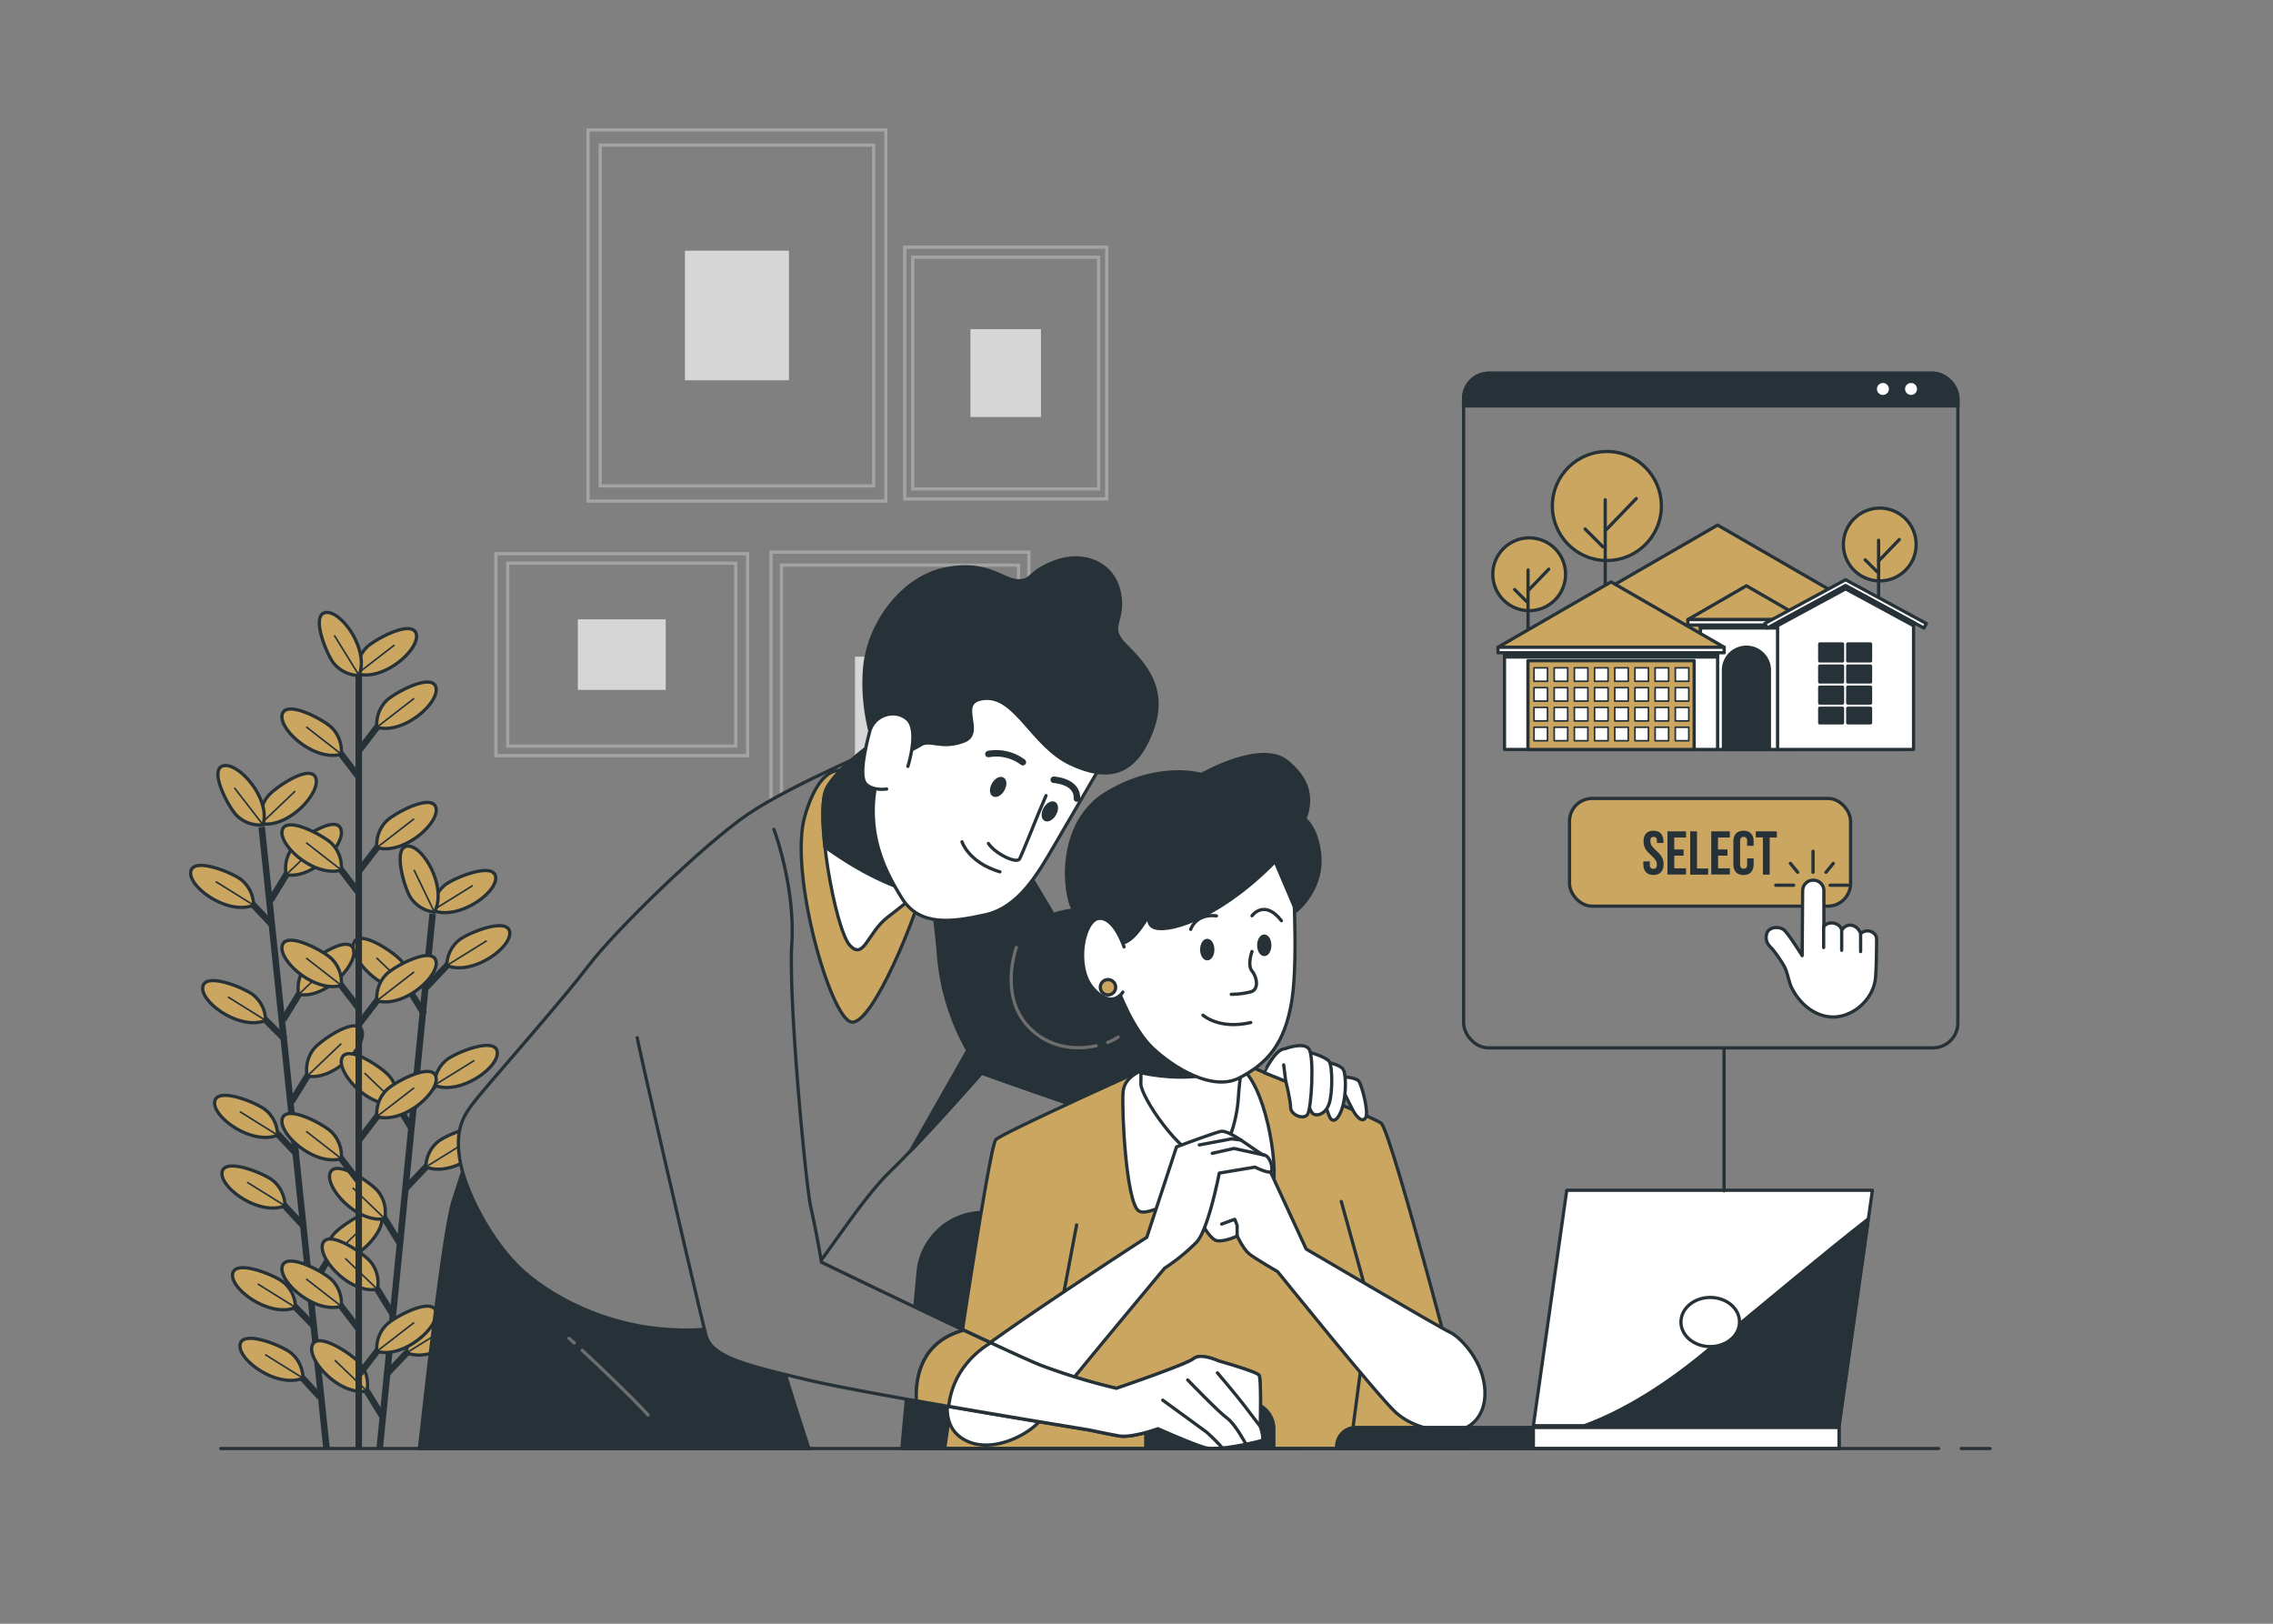 <svg xmlns="http://www.w3.org/2000/svg" viewBox="0 0 700 500"><rect x="0" y="0" width="700" height="500" fill="#808080" stroke="none"/><g id="freepik--Pictures--inject-24"><rect x="181.09" y="40" width="91.72" height="114.29" style="fill:none;stroke:#a3a3a3;stroke-miterlimit:10"></rect><rect x="184.84" y="44.68" width="84.22" height="104.94" style="fill:none;stroke:#a3a3a3;stroke-miterlimit:10"></rect><rect x="210.94" y="77.19" width="32.03" height="39.91" style="fill:#d6d6d6"></rect><rect x="278.62" y="76.13" width="62.2" height="77.51" style="fill:none;stroke:#a3a3a3;stroke-miterlimit:10"></rect><rect x="281.08" y="79.2" width="57.27" height="71.36" style="fill:none;stroke:#a3a3a3;stroke-miterlimit:10"></rect><rect x="298.86" y="101.35" width="21.72" height="27.07" style="fill:#d6d6d6"></rect><rect x="160.38" y="162.83" width="62.2" height="77.51" transform="translate(393.07 10.1) rotate(90)" style="fill:none;stroke:#a3a3a3;stroke-miterlimit:10"></rect><rect x="163.31" y="166.48" width="56.35" height="70.22" transform="translate(393.07 10.1) rotate(90)" style="fill:none;stroke:#a3a3a3;stroke-miterlimit:10"></rect><rect x="180.62" y="188.05" width="21.72" height="27.07" transform="translate(393.07 10.1) rotate(90)" style="fill:#d6d6d6"></rect><rect x="237.46" y="170.02" width="79.4" height="98.93" style="fill:none;stroke:#a3a3a3;stroke-miterlimit:10"></rect><rect x="240.66" y="174.01" width="73" height="90.96" style="fill:none;stroke:#a3a3a3;stroke-miterlimit:10"></rect><rect x="263.3" y="202.21" width="27.73" height="34.55" style="fill:#d6d6d6"></rect></g><g id="freepik--Plants--inject-24"><line x1="80.59" y1="254.67" x2="100.54" y2="445.91" style="fill:none;stroke:#263238;stroke-miterlimit:10;stroke-width:2px"></line><line x1="96.87" y1="408.55" x2="88.28" y2="399.76" style="fill:none;stroke:#263238;stroke-miterlimit:10;stroke-width:2px"></line><path d="M91,402.62a10.25,10.25,0,0,0-3.6-7.68c-2.32-2.07-14.55-7.21-15.71-2.91C70.46,396.71,83,405.91,91,402.62Z" style="fill:#caa661;stroke:#263238;stroke-miterlimit:10"></path><line x1="91.03" y1="402.62" x2="79.39" y2="395.37" style="fill:none;stroke:#263238;stroke-miterlimit:10;stroke-width:0.5px"></line><line x1="98.52" y1="430.2" x2="90.55" y2="421.5" style="fill:none;stroke:#263238;stroke-miterlimit:10;stroke-width:2px"></line><path d="M93.3,424.37a10.25,10.25,0,0,0-3.6-7.68c-2.32-2.07-14.55-7.21-15.71-2.91C72.73,418.46,85.24,427.66,93.3,424.37Z" style="fill:#caa661;stroke:#263238;stroke-miterlimit:10"></path><line x1="93.3" y1="424.37" x2="81.66" y2="417.12" style="fill:none;stroke:#263238;stroke-miterlimit:10;stroke-width:0.5px"></line><line x1="91.38" y1="355.42" x2="82.33" y2="345.86" style="fill:none;stroke:#263238;stroke-miterlimit:10;stroke-width:2px"></line><path d="M85.49,349.55a10.25,10.25,0,0,0-3.6-7.68c-2.32-2.07-14.55-7.21-15.71-2.91C64.92,343.64,77.43,352.84,85.49,349.55Z" style="fill:#caa661;stroke:#263238;stroke-miterlimit:10"></path><line x1="85.49" y1="349.55" x2="73.85" y2="342.3" style="fill:none;stroke:#263238;stroke-miterlimit:10;stroke-width:0.5px"></line><line x1="93.16" y1="377.22" x2="85.01" y2="368.43" style="fill:none;stroke:#263238;stroke-miterlimit:10;stroke-width:2px"></line><path d="M87.76,371.3a10.25,10.25,0,0,0-3.6-7.68c-2.32-2.07-14.55-7.21-15.71-2.91C67.19,365.39,79.7,374.59,87.76,371.3Z" style="fill:#caa661;stroke:#263238;stroke-miterlimit:10"></path><line x1="87.76" y1="371.3" x2="76.12" y2="364.05" style="fill:none;stroke:#263238;stroke-miterlimit:10;stroke-width:0.5px"></line><line x1="87.8" y1="320.11" x2="79.05" y2="311.35" style="fill:none;stroke:#263238;stroke-miterlimit:10;stroke-width:2px"></line><path d="M81.8,314.22a10.25,10.25,0,0,0-3.6-7.68c-2.32-2.07-14.54-7.21-15.7-2.91C61.24,308.31,73.75,317.51,81.8,314.22Z" style="fill:#caa661;stroke:#263238;stroke-miterlimit:10"></path><line x1="81.8" y1="314.22" x2="70.17" y2="306.97" style="fill:none;stroke:#263238;stroke-miterlimit:10;stroke-width:0.5px"></line><line x1="83.67" y1="284.65" x2="75.35" y2="275.87" style="fill:none;stroke:#263238;stroke-miterlimit:10;stroke-width:2px"></line><path d="M78.1,278.73a10.24,10.24,0,0,0-3.6-7.67C72.18,269,60,263.84,58.79,268.15,57.53,272.83,70,282,78.1,278.73Z" style="fill:#caa661;stroke:#263238;stroke-miterlimit:10"></path><line x1="78.1" y1="278.73" x2="66.46" y2="271.48" style="fill:none;stroke:#263238;stroke-miterlimit:10;stroke-width:0.5px"></line><line x1="95.81" y1="396.44" x2="102.69" y2="385.23" style="fill:none;stroke:#263238;stroke-miterlimit:10;stroke-width:2px"></line><path d="M100.59,388.59a10.22,10.22,0,0,1,1.94-8.25c1.84-2.51,12.74-10.06,14.76-6.09C119.49,378.57,109.15,390.15,100.59,388.59Z" style="fill:#caa661;stroke:#263238;stroke-miterlimit:10"></path><line x1="100.59" y1="388.59" x2="111.06" y2="378.58" style="fill:none;stroke:#263238;stroke-miterlimit:10;stroke-width:0.5px"></line><line x1="89.83" y1="339.21" x2="96.71" y2="327.99" style="fill:none;stroke:#263238;stroke-miterlimit:10;stroke-width:2px"></line><path d="M94.61,331.36a10.27,10.27,0,0,1,1.94-8.25c1.85-2.51,12.74-10.06,14.77-6.09C113.52,321.34,103.18,332.92,94.61,331.36Z" style="fill:#caa661;stroke:#263238;stroke-miterlimit:10"></path><line x1="94.61" y1="331.36" x2="105.09" y2="321.35" style="fill:none;stroke:#263238;stroke-miterlimit:10;stroke-width:0.5px"></line><line x1="87.21" y1="314.06" x2="94.09" y2="302.84" style="fill:none;stroke:#263238;stroke-miterlimit:10;stroke-width:2px"></line><path d="M92,306.21A10.22,10.22,0,0,1,93.93,298c1.84-2.51,12.74-10.07,14.76-6.09C110.89,296.19,100.55,307.77,92,306.21Z" style="fill:#caa661;stroke:#263238;stroke-miterlimit:10"></path><line x1="91.99" y1="306.21" x2="102.47" y2="296.2" style="fill:none;stroke:#263238;stroke-miterlimit:10;stroke-width:0.5px"></line><line x1="83.36" y1="277.19" x2="90.24" y2="265.97" style="fill:none;stroke:#263238;stroke-miterlimit:10;stroke-width:2px"></line><path d="M88.14,269.34a10.27,10.27,0,0,1,1.94-8.25c1.84-2.51,12.74-10.07,14.77-6.1C107.05,259.32,96.7,270.89,88.14,269.34Z" style="fill:#caa661;stroke:#263238;stroke-miterlimit:10"></path><line x1="88.14" y1="269.34" x2="98.62" y2="259.32" style="fill:none;stroke:#263238;stroke-miterlimit:10;stroke-width:0.5px"></line><path d="M80.42,253.61a10.22,10.22,0,0,1,1.94-8.25c1.84-2.51,12.74-10.06,14.76-6.09C99.32,243.59,89,255.17,80.42,253.61Z" style="fill:#caa661;stroke:#263238;stroke-miterlimit:10"></path><line x1="80.42" y1="253.61" x2="90.9" y2="243.6" style="fill:none;stroke:#263238;stroke-miterlimit:10;stroke-width:0.5px"></line><path d="M81,254a10.23,10.23,0,0,1-8-2.79c-2.3-2.1-8.67-13.73-4.51-15.32C73,234.19,83.47,245.69,81,254Z" style="fill:#caa661;stroke:#263238;stroke-miterlimit:10"></path><line x1="81.03" y1="254.04" x2="72.17" y2="242.58" style="fill:none;stroke:#263238;stroke-miterlimit:10;stroke-width:0.5px"></line><line x1="133.23" y1="281.41" x2="116.95" y2="445.91" style="fill:none;stroke:#263238;stroke-miterlimit:10;stroke-width:2px"></line><line x1="117.77" y1="436.18" x2="110.88" y2="424.96" style="fill:none;stroke:#263238;stroke-miterlimit:10;stroke-width:2px"></line><path d="M113,428.33a10.22,10.22,0,0,0-1.94-8.25C109.19,417.57,98.29,410,96.27,414,94.07,418.32,104.42,429.89,113,428.33Z" style="fill:#caa661;stroke:#263238;stroke-miterlimit:10"></path><line x1="112.98" y1="428.33" x2="103.09" y2="418.84" style="fill:none;stroke:#263238;stroke-miterlimit:10;stroke-width:0.5px"></line><line x1="123.28" y1="383.1" x2="116.39" y2="371.89" style="fill:none;stroke:#263238;stroke-miterlimit:10;stroke-width:2px"></line><path d="M118.49,375.26a10.29,10.29,0,0,0-1.94-8.26c-1.85-2.5-12.75-10.05-14.77-6.08C99.58,365.24,109.93,376.82,118.49,375.26Z" style="fill:#caa661;stroke:#263238;stroke-miterlimit:10"></path><line x1="118.49" y1="375.26" x2="108.6" y2="365.76" style="fill:none;stroke:#263238;stroke-miterlimit:10;stroke-width:0.5px"></line><line x1="121.02" y1="404.85" x2="114.13" y2="393.64" style="fill:none;stroke:#263238;stroke-miterlimit:10;stroke-width:2px"></line><path d="M116.23,397a10.24,10.24,0,0,0-1.94-8.26c-1.85-2.5-12.75-10.05-14.77-6.08C97.32,387,107.67,398.57,116.23,397Z" style="fill:#caa661;stroke:#263238;stroke-miterlimit:10"></path><line x1="116.23" y1="397.01" x2="106.34" y2="387.51" style="fill:none;stroke:#263238;stroke-miterlimit:10;stroke-width:0.5px"></line><line x1="126.94" y1="347.77" x2="120.06" y2="336.56" style="fill:none;stroke:#263238;stroke-miterlimit:10;stroke-width:2px"></line><path d="M122.16,339.92a10.25,10.25,0,0,0-2-8.25c-1.84-2.51-12.75-10.05-14.77-6.08C103.25,329.91,113.59,341.49,122.16,339.92Z" style="fill:#caa661;stroke:#263238;stroke-miterlimit:10"></path><line x1="122.16" y1="339.92" x2="112.26" y2="330.43" style="fill:none;stroke:#263238;stroke-miterlimit:10;stroke-width:0.5px"></line><line x1="130.62" y1="312.28" x2="123.74" y2="301.07" style="fill:none;stroke:#263238;stroke-miterlimit:10;stroke-width:2px"></line><path d="M125.84,304.44a10.25,10.25,0,0,0-2-8.25c-1.84-2.51-12.74-10.06-14.76-6.09C106.93,294.43,117.28,306,125.84,304.44Z" style="fill:#caa661;stroke:#263238;stroke-miterlimit:10"></path><line x1="125.84" y1="304.44" x2="115.94" y2="294.95" style="fill:none;stroke:#263238;stroke-miterlimit:10;stroke-width:0.5px"></line><line x1="118.93" y1="423.27" x2="127.97" y2="413.71" style="fill:none;stroke:#263238;stroke-miterlimit:10;stroke-width:2px"></line><path d="M125.22,416.57a10.24,10.24,0,0,1,3.6-7.67c2.32-2.08,14.54-7.23,15.7-2.92C145.79,410.66,133.28,419.86,125.22,416.57Z" style="fill:#caa661;stroke:#263238;stroke-miterlimit:10"></path><line x1="125.22" y1="416.57" x2="137.54" y2="408.93" style="fill:none;stroke:#263238;stroke-miterlimit:10;stroke-width:0.5px"></line><line x1="124.87" y1="366.03" x2="133.91" y2="356.47" style="fill:none;stroke:#263238;stroke-miterlimit:10;stroke-width:2px"></line><path d="M131.16,359.34a10.25,10.25,0,0,1,3.6-7.68c2.32-2.07,14.54-7.22,15.7-2.92C151.73,353.42,139.22,362.62,131.16,359.34Z" style="fill:#caa661;stroke:#263238;stroke-miterlimit:10"></path><line x1="131.16" y1="359.34" x2="143.48" y2="351.7" style="fill:none;stroke:#263238;stroke-miterlimit:10;stroke-width:0.5px"></line><line x1="127.48" y1="340.88" x2="136.52" y2="331.32" style="fill:none;stroke:#263238;stroke-miterlimit:10;stroke-width:2px"></line><path d="M133.77,334.18a10.24,10.24,0,0,1,3.6-7.67c2.32-2.08,14.54-7.23,15.7-2.92C154.34,328.27,141.83,337.47,133.77,334.18Z" style="fill:#caa661;stroke:#263238;stroke-miterlimit:10"></path><line x1="133.77" y1="334.18" x2="146.09" y2="326.54" style="fill:none;stroke:#263238;stroke-miterlimit:10;stroke-width:0.5px"></line><line x1="131.3" y1="304.01" x2="140.35" y2="294.45" style="fill:none;stroke:#263238;stroke-miterlimit:10;stroke-width:2px"></line><path d="M137.6,297.31a10.25,10.25,0,0,1,3.6-7.68c2.32-2.07,14.54-7.22,15.7-2.92C158.16,291.39,145.66,300.6,137.6,297.31Z" style="fill:#caa661;stroke:#263238;stroke-miterlimit:10"></path><line x1="137.6" y1="297.31" x2="149.91" y2="289.67" style="fill:none;stroke:#263238;stroke-miterlimit:10;stroke-width:0.5px"></line><path d="M133.28,280.33a10.23,10.23,0,0,1,3.6-7.67c2.32-2.08,14.54-7.23,15.7-2.93C153.84,274.42,141.34,283.62,133.28,280.33Z" style="fill:#caa661;stroke:#263238;stroke-miterlimit:10"></path><line x1="133.28" y1="280.33" x2="145.59" y2="272.69" style="fill:none;stroke:#263238;stroke-miterlimit:10;stroke-width:0.5px"></line><path d="M133.78,280.88a10.21,10.21,0,0,1-7.25-4.38c-1.82-2.53-5.66-15.22-1.26-15.92C130.06,259.81,137.9,273.21,133.78,280.88Z" style="fill:#caa661;stroke:#263238;stroke-miterlimit:10"></path><line x1="133.78" y1="280.88" x2="127.48" y2="267.83" style="fill:none;stroke:#263238;stroke-miterlimit:10;stroke-width:0.5px"></line><line x1="110.48" y1="204.07" x2="110.48" y2="445.91" style="fill:none;stroke:#263238;stroke-miterlimit:10;stroke-width:2px"></line><line x1="110.68" y1="409.55" x2="102.67" y2="399.1" style="fill:none;stroke:#263238;stroke-miterlimit:10;stroke-width:2px"></line><path d="M105.11,402.24a10.27,10.27,0,0,0-2.79-8c-2.09-2.31-13.72-8.69-15.32-4.53C85.26,394.23,96.75,404.67,105.11,402.24Z" style="fill:#caa661;stroke:#263238;stroke-miterlimit:10"></path><line x1="105.11" y1="402.24" x2="94.29" y2="393.82" style="fill:none;stroke:#263238;stroke-miterlimit:10;stroke-width:0.5px"></line><line x1="110.68" y1="364.1" x2="102.67" y2="353.65" style="fill:none;stroke:#263238;stroke-miterlimit:10;stroke-width:2px"></line><path d="M105.11,356.79a10.27,10.27,0,0,0-2.79-8c-2.09-2.3-13.72-8.69-15.32-4.53C85.26,348.78,96.75,359.22,105.11,356.79Z" style="fill:#caa661;stroke:#263238;stroke-miterlimit:10"></path><line x1="105.11" y1="356.79" x2="94.29" y2="348.37" style="fill:none;stroke:#263238;stroke-miterlimit:10;stroke-width:0.5px"></line><line x1="110.68" y1="310.74" x2="102.67" y2="300.29" style="fill:none;stroke:#263238;stroke-miterlimit:10;stroke-width:2px"></line><path d="M105.11,303.43a10.27,10.27,0,0,0-2.79-8c-2.09-2.3-13.72-8.69-15.32-4.52C85.26,295.42,96.75,305.86,105.11,303.43Z" style="fill:#caa661;stroke:#263238;stroke-miterlimit:10"></path><line x1="105.11" y1="303.43" x2="94.29" y2="295.01" style="fill:none;stroke:#263238;stroke-miterlimit:10;stroke-width:0.5px"></line><line x1="110.68" y1="275.22" x2="102.67" y2="264.77" style="fill:none;stroke:#263238;stroke-miterlimit:10;stroke-width:2px"></line><path d="M105.11,267.91a10.27,10.27,0,0,0-2.79-8c-2.09-2.3-13.72-8.69-15.32-4.53C85.26,259.9,96.75,270.34,105.11,267.91Z" style="fill:#caa661;stroke:#263238;stroke-miterlimit:10"></path><line x1="105.11" y1="267.91" x2="94.29" y2="259.49" style="fill:none;stroke:#263238;stroke-miterlimit:10;stroke-width:0.5px"></line><line x1="110.68" y1="239.54" x2="102.67" y2="229.1" style="fill:none;stroke:#263238;stroke-miterlimit:10;stroke-width:2px"></line><path d="M105.11,232.23a10.27,10.27,0,0,0-2.79-8c-2.09-2.3-13.72-8.68-15.32-4.52C85.26,224.22,96.75,234.67,105.11,232.23Z" style="fill:#caa661;stroke:#263238;stroke-miterlimit:10"></path><line x1="105.11" y1="232.23" x2="94.29" y2="223.81" style="fill:none;stroke:#263238;stroke-miterlimit:10;stroke-width:0.5px"></line><line x1="110.5" y1="423.42" x2="118.51" y2="412.98" style="fill:none;stroke:#263238;stroke-miterlimit:10;stroke-width:2px"></line><path d="M116.07,416.11a10.22,10.22,0,0,1,2.78-8c2.1-2.31,13.72-8.69,15.32-4.53C135.91,408.11,124.42,418.55,116.07,416.11Z" style="fill:#caa661;stroke:#263238;stroke-miterlimit:10"></path><line x1="116.07" y1="416.11" x2="127.53" y2="407.24" style="fill:none;stroke:#263238;stroke-miterlimit:10;stroke-width:0.5px"></line><line x1="110.5" y1="351.14" x2="118.51" y2="340.7" style="fill:none;stroke:#263238;stroke-miterlimit:10;stroke-width:2px"></line><path d="M116.07,343.83a10.24,10.24,0,0,1,2.78-8c2.1-2.3,13.72-8.68,15.32-4.52C135.91,335.82,124.42,346.27,116.07,343.83Z" style="fill:#caa661;stroke:#263238;stroke-miterlimit:10"></path><line x1="116.07" y1="343.83" x2="127.53" y2="334.96" style="fill:none;stroke:#263238;stroke-miterlimit:10;stroke-width:0.5px"></line><line x1="110.5" y1="315.46" x2="118.51" y2="305.02" style="fill:none;stroke:#263238;stroke-miterlimit:10;stroke-width:2px"></line><path d="M116.07,308.15a10.22,10.22,0,0,1,2.78-8c2.1-2.31,13.72-8.69,15.32-4.53C135.91,300.15,124.42,310.59,116.07,308.15Z" style="fill:#caa661;stroke:#263238;stroke-miterlimit:10"></path><line x1="116.07" y1="308.15" x2="127.53" y2="299.28" style="fill:none;stroke:#263238;stroke-miterlimit:10;stroke-width:0.5px"></line><line x1="110.5" y1="268.31" x2="118.51" y2="257.87" style="fill:none;stroke:#263238;stroke-miterlimit:10;stroke-width:2px"></line><path d="M116.07,261a10.24,10.24,0,0,1,2.78-8c2.1-2.3,13.72-8.68,15.32-4.52C135.91,253,124.42,263.44,116.07,261Z" style="fill:#caa661;stroke:#263238;stroke-miterlimit:10"></path><line x1="116.07" y1="261" x2="127.53" y2="252.13" style="fill:none;stroke:#263238;stroke-miterlimit:10;stroke-width:0.5px"></line><line x1="110.5" y1="231.24" x2="118.51" y2="220.79" style="fill:none;stroke:#263238;stroke-miterlimit:10;stroke-width:2px"></line><path d="M116.07,223.93a10.24,10.24,0,0,1,2.78-8c2.1-2.3,13.72-8.69,15.32-4.53C135.91,215.92,124.42,226.36,116.07,223.93Z" style="fill:#caa661;stroke:#263238;stroke-miterlimit:10"></path><line x1="116.07" y1="223.93" x2="127.53" y2="215.05" style="fill:none;stroke:#263238;stroke-miterlimit:10;stroke-width:0.5px"></line><path d="M110,207.48a10.22,10.22,0,0,1,2.78-8c2.1-2.31,13.72-8.69,15.32-4.53C129.86,199.48,118.37,209.92,110,207.48Z" style="fill:#caa661;stroke:#263238;stroke-miterlimit:10"></path><line x1="110.02" y1="207.48" x2="121.48" y2="198.61" style="fill:none;stroke:#263238;stroke-miterlimit:10;stroke-width:0.5px"></line><path d="M110.58,208a10.26,10.26,0,0,1-7.67-3.61c-2.07-2.33-7.2-14.55-2.9-15.71C104.7,187.4,113.88,199.92,110.58,208Z" style="fill:#caa661;stroke:#263238;stroke-miterlimit:10"></path><line x1="110.58" y1="207.98" x2="102.96" y2="195.65" style="fill:none;stroke:#263238;stroke-miterlimit:10;stroke-width:0.5px"></line></g><g id="freepik--Characters--inject-24"><path d="M249.11,446.05c-3.55-10.9-12.23-37.83-11.53-38.87.86-1.3.86-8.24.86-8.24s-28.2,3.47-48.15-13.45-43.82-36.87-43.82-36.87S143,359,139.53,369.88c-2.93,9.17-8.66,60.53-10.36,76.17Z" style="fill:#263238;stroke:#263238;stroke-linecap:round;stroke-linejoin:round"></path><path d="M179.32,415.83c5.06,4.68,13.81,12.93,20.25,19.86" style="fill:none;stroke:#6e6e6e;stroke-linecap:round;stroke-linejoin:round"></path><path d="M175.26,412.11l1.57,1.43" style="fill:none;stroke:#6e6e6e;stroke-linecap:round;stroke-linejoin:round"></path><path d="M273.72,229s-29.66,12.44-43.21,21.6-41,35.88-49.06,46.5-27.83,33-32.95,39.17-8.42,9.89-7,20.14,10.25,26.73,19.77,35.15,28.55,18.94,53.09,17.94c14.27-.58,22.7-3.66,30.39-11.35s19.41-27.83,29.66-37.71,27.82-30,27.82-30,46.87,16.84,51.26,16.84,26.37-12.45,26.73-16.11-48.33-35.88-52.72-43.94S314,264.5,314,264.5,292,232.65,273.72,229Z" style="fill:#7d7d7d;stroke:#263238;stroke-linecap:round;stroke-linejoin:round"></path><path d="M327.54,287.2c-4.4-8.05-13.55-22.7-13.55-22.7a167,167,0,0,0-15.12-18.35,12.8,12.8,0,0,0-5.06,2c-11.36,8.37-6,29.29-4.79,46a70.91,70.91,0,0,0,9,29.28l-17.69,31.1c9.95-10.36,22-24.13,22-24.13s46.87,16.84,51.26,16.84,26.37-12.45,26.73-16.11S331.93,295.26,327.54,287.2Z" style="fill:#263238;stroke:#263238;stroke-linecap:round;stroke-linejoin:round"></path><path d="M260.14,237.55s-7.21-3.6-12.26,13.71,7.93,62.76,14.43,63.48,20.2-33.18,22.36-43.28S280.34,231.06,260.14,237.55Z" style="fill:#caa661;stroke:#263238;stroke-linecap:round;stroke-linejoin:round"></path><path d="M282.5,275.12s-3.74,3.18-9.15,7.32c-6.22,4.76-7.37,13.62-11.76,8.49s-10.94-41.07-6.91-48.4,19-17.21,20.13-17.94,11.35,12.82,12.09,22.7S282.5,275.12,282.5,275.12Z" style="fill:#fff;stroke:#263238;stroke-linecap:round;stroke-linejoin:round"></path><path d="M274.81,224.59c-1.09.73-16.11,10.62-20.13,17.94-1.59,2.88-1.53,10.2-.62,18.32q2.16,1.47,4.68,3.13c13.57,8.95,23.76,11.14,23.76,11.14l.75-39.13C280,229.48,275.52,224.12,274.81,224.59Z" style="fill:#263238;stroke:#263238;stroke-linecap:round;stroke-linejoin:round"></path><path d="M340,234.11l-15.38,26.36c-5.13,8.79-11,19-21.24,21.24s-20.13,3.66-25.63-5.13-11.35-20.5-7.69-36.61,9.89-20.87,17.58-26.73S303,203.72,311.79,207,340,234.11,340,234.11Z" style="fill:#fff;stroke:#263238;stroke-linecap:round;stroke-linejoin:round"></path><path d="M308.87,243.16c-.77,1.36-2.06,2.09-2.87,1.62s-.85-1.94-.08-3.3,2.06-2.08,2.88-1.62S309.65,241.8,308.87,243.16Z" style="fill:#263238;stroke:#263238;stroke-linecap:round;stroke-linejoin:round"></path><path d="M324.78,250.69c-.77,1.36-2.06,2.09-2.87,1.63s-.85-1.95-.08-3.31,2.06-2.08,2.88-1.62S325.56,249.34,324.78,250.69Z" style="fill:#263238;stroke:#263238;stroke-linecap:round;stroke-linejoin:round"></path><path d="M304.4,232.19A13.66,13.66,0,0,1,315,234.7" style="fill:none;stroke:#263238;stroke-linecap:round;stroke-linejoin:round;stroke-width:2px"></path><path d="M324.51,240.11s7.45.39,7.13,5.8" style="fill:none;stroke:#263238;stroke-linecap:round;stroke-linejoin:round;stroke-width:2px"></path><path d="M296.26,259.22s2,6.37,11.68,9.25" style="fill:none;stroke:#263238;stroke-linecap:round;stroke-linejoin:round"></path><path d="M322.14,245l-2.26,5.29s-5,12.51-5.89,14.18-7.71-1.72-9.59-4.74" style="fill:none;stroke:#263238;stroke-linecap:round;stroke-linejoin:round"></path><path d="M279.57,231.18s1.1,0,4-1.83,6.23,1.47,13.18-1.1-2.93-12.45,6.59-13.18,14.65,14.65,26.36,20.14,19.78,3.3,24.9-9.89-2.19-20.87-8.05-26.72,0-7-1.83-16.11-11-12.82-19.77-9.52-6.6,5.86-11.36,5.86-9.15-6.23-22.33-3.67-23.43,16.48-24.9,29.66,2.93,27.09,4.76,27.83S279.57,231.18,279.57,231.18Z" style="fill:#263238;stroke:#263238;stroke-linecap:round;stroke-linejoin:round"></path><path d="M279.59,236s3.62-11.24-.22-14.57-10.21-1.2-11.52,3.77-3.38,13.89-1.21,16.17,6.41,1.59,6.41,1.59" style="fill:#fff;stroke:#263238;stroke-linecap:round;stroke-linejoin:round"></path><path d="M401,446.05l-15.74-57.83a20.16,20.16,0,0,0-19.46-14.87H302.83a20.17,20.17,0,0,0-20.09,18.32l-5,54.38Z" style="fill:#263238;stroke:#263238;stroke-linecap:round;stroke-linejoin:round"></path><path d="M356.1,327.5s-47.24,21.24-49.43,23.43-15.75,95.12-15.75,95.12H453.86S428.59,348,425.3,345.81s-46.5-20.14-47.6-20.14S356.1,327.5,356.1,327.5Z" style="fill:#caa661;stroke:#263238;stroke-linecap:round;stroke-linejoin:round"></path><path d="M413,331.5s4.67.22,5.52,1.49,3,9.13,2.12,11-2.76.21-4-2.12-2.34-4.67-2.34-4.67l-2.34-1.7Z" style="fill:#fff;stroke:#263238;stroke-linecap:round;stroke-linejoin:round"></path><path d="M407,326.83s5.95.64,6.8,2.76.63,7.65-.22,10.83-2.33,5.31-3.61,4.25-3.82-12.32-3.82-13.59S406.36,326.83,407,326.83Z" style="fill:#fff;stroke:#263238;stroke-linecap:round;stroke-linejoin:round"></path><path d="M402.76,323.86s5.52,1.49,6.58,3,1.06,9.77,0,12.95-3.61,4-4.89,3.19-2.54-6.16-2.54-8.71S402.76,323.86,402.76,323.86Z" style="fill:#fff;stroke:#263238;stroke-linecap:round;stroke-linejoin:round"></path><path d="M395.74,322.94s5.61-2.16,7.33,0,.86,18.54-.43,20.27-5.18,0-5.18-2.16S396,333,396,333l-6.69-2.72S392.72,322.94,395.74,322.94Z" style="fill:#fff;stroke:#263238;stroke-linecap:round;stroke-linejoin:round"></path><line x1="395.96" y1="332.99" x2="395.33" y2="327.9" style="fill:#fff;stroke:#263238;stroke-linecap:round;stroke-linejoin:round"></line><path d="M353.47,329.12s-7.13,1.42-7.6,7.13.95,33.73,4.75,36.58S373,362.37,373,362.37,387.67,370,391,367.6s.47-27.08-6.65-36.58S353.47,329.12,353.47,329.12Z" style="fill:#fff;stroke:#263238;stroke-linecap:round;stroke-linejoin:round"></path><line x1="324.34" y1="415.41" x2="331.56" y2="377.18" style="fill:none;stroke:#263238;stroke-linecap:round;stroke-linejoin:round"></line><polyline points="413.07 369.96 421.73 401.3 415.96 444.99" style="fill:none;stroke:#263238;stroke-linecap:round;stroke-linejoin:round"></polyline><ellipse cx="332.7" cy="301.56" rx="22.52" ry="21.42" style="fill:#263238;stroke:#263238;stroke-linecap:round;stroke-linejoin:round"></ellipse><path d="M341.13,321a18.22,18.22,0,0,0,3.22-1.65" style="fill:none;stroke:#6e6e6e;stroke-linecap:round;stroke-linejoin:round"></path><path d="M313,291.75s-5.32,14.4,3.45,24.1c6.17,6.84,14.67,7.62,21.12,6.17" style="fill:none;stroke:#6e6e6e;stroke-linecap:round;stroke-linejoin:round"></path><path d="M351.7,315.42s-.36,14.28-.36,18.31,12.08,22,19.4,23.06,10.25-12.45,10.62-18.67,1.83-15,1.83-15S362,327.5,351.7,315.42Z" style="fill:#fff;stroke:#263238;stroke-linecap:round;stroke-linejoin:round"></path><path d="M378.43,329.17l-3.72-5.29c-7.08.06-17-1.33-23-8.46,0,0-.23,9.22-.33,14.93C368.38,333.94,378.43,329.17,378.43,329.17Z" style="fill:#263238;stroke:#263238;stroke-linecap:round;stroke-linejoin:round"></path><path d="M344.38,304.8s4.39,12.08,10.62,17.94,18.31,13.55,26.73,9.15,13.91-10.25,16.11-23.79,0-44.67,0-44.67-1.1-6.59-12.82-8.79-31.85,1.83-35.88,9.89S344,283.2,344,289.79,344.38,304.8,344.38,304.8Z" style="fill:#fff;stroke:#263238;stroke-linecap:round;stroke-linejoin:round"></path><ellipse cx="371.79" cy="292.41" rx="1.7" ry="2.83" style="fill:#263238;stroke:#263238;stroke-linecap:round;stroke-linejoin:round"></ellipse><path d="M391.05,291.08c0,1.57-.76,2.84-1.7,2.84s-1.7-1.27-1.7-2.84.76-2.83,1.7-2.83S391.05,289.52,391.05,291.08Z" style="fill:#263238;stroke:#263238;stroke-linecap:round;stroke-linejoin:round"></path><path d="M366.69,286.18s1.51-4.91,7.93-4.16" style="fill:none;stroke:#263238;stroke-linecap:round;stroke-linejoin:round"></path><path d="M385.57,282s3.78-5.28,9.06,1.51" style="fill:none;stroke:#263238;stroke-linecap:round;stroke-linejoin:round"></path><path d="M385.57,293s-1.51,4.15,0,6,2.27,5.67-.38,6.42a26,26,0,0,1-6,.76" style="fill:none;stroke:#263238;stroke-linecap:round;stroke-linejoin:round"></path><path d="M370.47,312.6s4.91,4.54,14.72,2.27" style="fill:none;stroke:#263238;stroke-linecap:round;stroke-linejoin:round"></path><path d="M391.61,262.77l7.55,17.74s8.69-6.79,7.18-18.12-7.93-12.08-7.93-12.08Z" style="fill:#263238;stroke:#263238;stroke-linecap:round;stroke-linejoin:round"></path><path d="M342.18,287.59s1.42,5,5.81,1.7,9.2-13.78,9.2-13.78-5.85,7.69-2.19,9.89,19-1.84,35.88-18.31,13.55-26,5.49-32.59-26.36,4-26.36,4-12.82-4-28.92,5.49-13.19,31.86-10.62,35.88S333.4,291.25,342.18,287.59Z" style="fill:#263238;stroke:#263238;stroke-linecap:round;stroke-linejoin:round"></path><path d="M346.17,291.59s-2.93-9.16-7.69-8.79-7.69,15-1.83,21.6,9.15,1.1,9.15,1.1" style="fill:#fff;stroke:#263238;stroke-linecap:round;stroke-linejoin:round"></path><path d="M343.58,304a2.36,2.36,0,1,1-2.36-2.35A2.36,2.36,0,0,1,343.58,304Z" style="fill:#caa661;stroke:#263238;stroke-linecap:round;stroke-linejoin:round"></path><path d="M391.25,360.82l11,23.8s41.74,24.53,44.3,25.63,9.52,7.69,10.62,16.47-4,13.92-10.25,13.92-12.08-1.47-16.84-5.49-36.62-43.57-36.62-43.57-6.95-4-8.78-5.5-3.67-5.49-3.67-5.49-3.66,1.83-6.22,1.47-6.59-8.79-6.59-8.79,4-13.18,5.13-15,11-2.2,11-2.2Z" style="fill:#fff;stroke:#263238;stroke-linecap:round;stroke-linejoin:round"></path><polyline points="376.23 376.93 380.26 375.46 380.99 377.3 380.99 380.59" style="fill:none;stroke:#263238;stroke-linecap:round;stroke-linejoin:round"></polyline><path d="M353.17,381l9.15-27.83s10.62-4,13.55-4.76,11.71,7,13.55,7.32,2.92,4.76,1.83,5.13-4.76-1.47-4.76-1.47l-11,1.84s-3.29,17.2-6.95,21.23a60.78,60.78,0,0,1-9.89,8.06S323.14,433,320.58,437s-15,11.35-23.8,6.22-4-17.57-1.46-22S353.17,381,353.17,381Z" style="fill:#fff;stroke:#263238;stroke-linecap:round;stroke-linejoin:round"></path><polyline points="389.42 355.69 380 353.65 373.32 355.14" style="fill:none;stroke:#263238;stroke-linecap:round;stroke-linejoin:round"></polyline><polyline points="369.34 352.56 379.26 350.69 382.23 351.06" style="fill:none;stroke:#263238;stroke-linecap:round;stroke-linejoin:round"></polyline><path d="M238.35,255.41s6.6,17.58,5.5,35.15,4.39,75.06,5.86,81.28S253,388.69,253,388.69s57.48,27.82,67.74,31.85a190.76,190.76,0,0,0,23.06,7s21.6-7.33,23.8-9.16,7.69.73,7.69.73,11.72,3.3,12.45,4.4.36,15.74.36,15.74,1.47,4,.37,4.4-13.18,3.29-17.21,2.19-14.64-5.86-14.64-5.86-8.06,2.93-12.09,2.2-9.15-1.83-9.15-1.83-68.1-11-86.41-15.38-29.65-6.95-31.48-13.54-20.51-87.51-21.24-91.9" style="fill:#7d7d7d;stroke:#263238;stroke-linecap:round;stroke-linejoin:round"></path><path d="M361.14,431.71H384a8.3,8.3,0,0,1,8.3,8.3v6a0,0,0,0,1,0,0H352.84a0,0,0,0,1,0,0v-6A8.3,8.3,0,0,1,361.14,431.71Z" style="fill:#263238;stroke:#263238;stroke-linecap:round;stroke-linejoin:round"></path><path d="M371.26,445.8c4,1.1,16.11-1.83,17.21-2.19s-.37-4.4-.37-4.4.37-14.64-.36-15.74-12.45-4.4-12.45-4.4-5.49-2.56-7.69-.73-23.8,9.16-23.8,9.16a190.76,190.76,0,0,1-23.06-7c-3.63-1.42-13.15-5.82-23.95-10.91-13.79,3.7-14.9,15.73-14.56,21.72,25,4.42,53.15,9,53.15,9s5.13,1.1,9.15,1.83,12.09-2.2,12.09-2.2S367.24,444.7,371.26,445.8Z" style="fill:#fff;stroke:#263238;stroke-linecap:round;stroke-linejoin:round"></path><path d="M374.92,422.74s6.23,7.32,8.42,10.25,4.76,6.22,4.76,6.22" style="fill:none;stroke:#263238;stroke-linecap:round;stroke-linejoin:round"></path><path d="M365.77,424.93s9.52,9.89,12.08,11.72,5.86,8.05,5.86,8.05" style="fill:none;stroke:#263238;stroke-linecap:round;stroke-linejoin:round"></path><path d="M358.08,431.16s12.08,8.78,13.55,9.88a57,57,0,0,1,4.76,4.76" style="fill:none;stroke:#263238;stroke-linecap:round;stroke-linejoin:round"></path><path d="M305.06,413.5c-2.61-1.21-5.39-2.51-8.27-3.87-13.79,3.7-14.9,15.73-14.56,21.72l9.92,1.74C293.37,422.17,300.71,416.15,305.06,413.5Z" style="fill:#caa661;stroke:#263238;stroke-linecap:round;stroke-linejoin:round"></path></g><g id="freepik--Device--inject-24"><path d="M417.5,439.56H566.36a0,0,0,0,1,0,0V446a0,0,0,0,1,0,0H411.63a0,0,0,0,1,0,0v-.62A5.88,5.88,0,0,1,417.5,439.56Z" style="fill:#263238;stroke:#263238;stroke-linecap:round;stroke-linejoin:round"></path><rect x="472.22" y="439.56" width="94.14" height="6.49" style="fill:#fff;stroke:#263238;stroke-linecap:round;stroke-linejoin:round"></rect><polygon points="576.64 366.52 482.5 366.52 472.22 439.01 566.36 439.01 576.64 366.52" style="fill:#fff;stroke:#263238;stroke-linecap:round;stroke-linejoin:round"></polygon><path d="M566.36,439l9-63.65c-12.17,9.47-29.71,24.1-49.79,40.75C510.24,428.86,497.4,435.53,488,439Z" style="fill:#263238;stroke:#263238;stroke-linecap:round;stroke-linejoin:round"></path><ellipse cx="526.69" cy="407.09" rx="9.02" ry="7.57" style="fill:#fff;stroke:#263238;stroke-linecap:round;stroke-linejoin:round"></ellipse><line x1="604" y1="446.05" x2="612.85" y2="446.05" style="fill:none;stroke:#263238;stroke-linecap:round;stroke-linejoin:round"></line><line x1="68" y1="446.05" x2="597" y2="446.05" style="fill:none;stroke:#263238;stroke-linecap:round;stroke-linejoin:round"></line></g><g id="freepik--Window--inject-24"><circle cx="494.88" cy="155.83" r="16.79" transform="translate(241.67 608.68) rotate(-78.27)" style="fill:#caa661;stroke:#263238;stroke-linecap:round;stroke-linejoin:round"></circle><line x1="494.35" y1="153.88" x2="494.35" y2="218.57" style="fill:none;stroke:#263238;stroke-linecap:round;stroke-linejoin:round"></line><line x1="494.35" y1="163.43" x2="503.9" y2="153.53" style="fill:none;stroke:#263238;stroke-linecap:round;stroke-linejoin:round"></line><line x1="493.64" y1="168.38" x2="488.16" y2="162.9" style="fill:none;stroke:#263238;stroke-linecap:round;stroke-linejoin:round"></line><circle cx="470.94" cy="176.81" r="11.21" transform="translate(-31.77 195.11) rotate(-22.66)" style="fill:#caa661;stroke:#263238;stroke-linecap:round;stroke-linejoin:round"></circle><line x1="470.58" y1="175.52" x2="470.58" y2="218.72" style="fill:none;stroke:#263238;stroke-linecap:round;stroke-linejoin:round"></line><line x1="470.58" y1="181.89" x2="476.96" y2="175.28" style="fill:none;stroke:#263238;stroke-linecap:round;stroke-linejoin:round"></line><line x1="470.11" y1="185.19" x2="466.45" y2="181.54" style="fill:none;stroke:#263238;stroke-linecap:round;stroke-linejoin:round"></line><circle cx="578.9" cy="167.67" r="11.21" style="fill:#caa661;stroke:#263238;stroke-linecap:round;stroke-linejoin:round"></circle><line x1="578.54" y1="166.37" x2="578.54" y2="209.58" style="fill:none;stroke:#263238;stroke-linecap:round;stroke-linejoin:round"></line><line x1="578.54" y1="172.75" x2="584.92" y2="166.14" style="fill:none;stroke:#263238;stroke-linecap:round;stroke-linejoin:round"></line><line x1="578.07" y1="176.05" x2="574.41" y2="172.39" style="fill:none;stroke:#263238;stroke-linecap:round;stroke-linejoin:round"></line><rect x="471.55" y="194.66" width="114.5" height="36.13" style="fill:#fff;stroke:#263238;stroke-linecap:round;stroke-linejoin:round"></rect><polygon points="528.95 161.69 471.86 194.66 586.05 194.66 528.95 161.69" style="fill:#caa661;stroke:#263238;stroke-linecap:round;stroke-linejoin:round"></polygon><rect x="523.67" y="191.72" width="28.33" height="39.07" style="fill:#fff;stroke:#263238;stroke-linecap:round;stroke-linejoin:round"></rect><rect x="523.67" y="191.72" width="28.33" height="1.66" style="fill:#263238;stroke:#263238;stroke-linecap:round;stroke-linejoin:round"></rect><path d="M544.91,230.79H530.76V206.37a7.07,7.07,0,0,1,7.07-7.07h0a7.07,7.07,0,0,1,7.08,7.07Z" style="fill:#263238;stroke:#263238;stroke-linecap:round;stroke-linejoin:round"></path><rect x="463.33" y="200.99" width="65.63" height="29.8" style="fill:#fff;stroke:#263238;stroke-linecap:round;stroke-linejoin:round"></rect><rect x="463.33" y="200.99" width="65.63" height="1.33" style="fill:#263238;stroke:#263238;stroke-linecap:round;stroke-linejoin:round"></rect><rect x="470.55" y="203.45" width="51.19" height="27.34" style="fill:#caa661;stroke:#263238;stroke-linecap:round;stroke-linejoin:round"></rect><polygon points="496.15 179.19 461.32 199.3 530.98 199.3 496.15 179.19" style="fill:#caa661;stroke:#263238;stroke-linecap:round;stroke-linejoin:round"></polygon><rect x="461.32" y="199.3" width="69.66" height="1.69" style="fill:#fff;stroke:#263238;stroke-linecap:round;stroke-linejoin:round"></rect><polygon points="537.83 180.38 519.79 190.8 555.87 190.8 537.83 180.38" style="fill:#caa661;stroke:#263238;stroke-linecap:round;stroke-linejoin:round"></polygon><rect x="519.8" y="190.8" width="36.08" height="1.67" style="fill:#fff;stroke:#263238;stroke-linecap:round;stroke-linejoin:round"></rect><rect x="472.42" y="205.64" width="4.15" height="4.15" style="fill:#fff;stroke:#263238;stroke-linecap:round;stroke-linejoin:round;stroke-width:0.5px"></rect><rect x="478.64" y="205.64" width="4.15" height="4.15" style="fill:#fff;stroke:#263238;stroke-linecap:round;stroke-linejoin:round;stroke-width:0.5px"></rect><rect x="484.85" y="205.64" width="4.15" height="4.15" style="fill:#fff;stroke:#263238;stroke-linecap:round;stroke-linejoin:round;stroke-width:0.5px"></rect><rect x="491.07" y="205.64" width="4.15" height="4.15" style="fill:#fff;stroke:#263238;stroke-linecap:round;stroke-linejoin:round;stroke-width:0.5px"></rect><rect x="497.29" y="205.64" width="4.15" height="4.15" style="fill:#fff;stroke:#263238;stroke-linecap:round;stroke-linejoin:round;stroke-width:0.5px"></rect><rect x="503.51" y="205.64" width="4.15" height="4.15" style="fill:#fff;stroke:#263238;stroke-linecap:round;stroke-linejoin:round;stroke-width:0.5px"></rect><rect x="509.72" y="205.64" width="4.15" height="4.15" style="fill:#fff;stroke:#263238;stroke-linecap:round;stroke-linejoin:round;stroke-width:0.5px"></rect><rect x="515.94" y="205.64" width="4.15" height="4.15" style="fill:#fff;stroke:#263238;stroke-linecap:round;stroke-linejoin:round;stroke-width:0.5px"></rect><rect x="472.42" y="211.74" width="4.15" height="4.15" style="fill:#fff;stroke:#263238;stroke-linecap:round;stroke-linejoin:round;stroke-width:0.5px"></rect><rect x="478.64" y="211.74" width="4.15" height="4.15" style="fill:#fff;stroke:#263238;stroke-linecap:round;stroke-linejoin:round;stroke-width:0.5px"></rect><rect x="484.85" y="211.74" width="4.15" height="4.15" style="fill:#fff;stroke:#263238;stroke-linecap:round;stroke-linejoin:round;stroke-width:0.5px"></rect><rect x="491.07" y="211.74" width="4.15" height="4.15" style="fill:#fff;stroke:#263238;stroke-linecap:round;stroke-linejoin:round;stroke-width:0.5px"></rect><rect x="497.29" y="211.74" width="4.15" height="4.15" style="fill:#fff;stroke:#263238;stroke-linecap:round;stroke-linejoin:round;stroke-width:0.5px"></rect><rect x="503.51" y="211.74" width="4.15" height="4.15" style="fill:#fff;stroke:#263238;stroke-linecap:round;stroke-linejoin:round;stroke-width:0.5px"></rect><rect x="509.72" y="211.74" width="4.15" height="4.15" style="fill:#fff;stroke:#263238;stroke-linecap:round;stroke-linejoin:round;stroke-width:0.5px"></rect><rect x="515.94" y="211.74" width="4.15" height="4.15" style="fill:#fff;stroke:#263238;stroke-linecap:round;stroke-linejoin:round;stroke-width:0.5px"></rect><rect x="472.42" y="217.84" width="4.15" height="4.15" style="fill:#fff;stroke:#263238;stroke-linecap:round;stroke-linejoin:round;stroke-width:0.5px"></rect><rect x="478.64" y="217.84" width="4.15" height="4.15" style="fill:#fff;stroke:#263238;stroke-linecap:round;stroke-linejoin:round;stroke-width:0.5px"></rect><rect x="484.85" y="217.84" width="4.15" height="4.15" style="fill:#fff;stroke:#263238;stroke-linecap:round;stroke-linejoin:round;stroke-width:0.5px"></rect><rect x="491.07" y="217.84" width="4.15" height="4.15" style="fill:#fff;stroke:#263238;stroke-linecap:round;stroke-linejoin:round;stroke-width:0.5px"></rect><rect x="497.29" y="217.84" width="4.15" height="4.15" style="fill:#fff;stroke:#263238;stroke-linecap:round;stroke-linejoin:round;stroke-width:0.5px"></rect><rect x="503.51" y="217.84" width="4.15" height="4.15" style="fill:#fff;stroke:#263238;stroke-linecap:round;stroke-linejoin:round;stroke-width:0.5px"></rect><rect x="509.72" y="217.84" width="4.15" height="4.15" style="fill:#fff;stroke:#263238;stroke-linecap:round;stroke-linejoin:round;stroke-width:0.5px"></rect><rect x="515.94" y="217.84" width="4.15" height="4.15" style="fill:#fff;stroke:#263238;stroke-linecap:round;stroke-linejoin:round;stroke-width:0.5px"></rect><rect x="472.42" y="223.94" width="4.15" height="4.15" style="fill:#fff;stroke:#263238;stroke-linecap:round;stroke-linejoin:round;stroke-width:0.5px"></rect><rect x="478.64" y="223.94" width="4.15" height="4.15" style="fill:#fff;stroke:#263238;stroke-linecap:round;stroke-linejoin:round;stroke-width:0.5px"></rect><rect x="484.85" y="223.94" width="4.15" height="4.15" style="fill:#fff;stroke:#263238;stroke-linecap:round;stroke-linejoin:round;stroke-width:0.5px"></rect><rect x="491.07" y="223.94" width="4.15" height="4.15" style="fill:#fff;stroke:#263238;stroke-linecap:round;stroke-linejoin:round;stroke-width:0.5px"></rect><rect x="497.29" y="223.94" width="4.15" height="4.15" style="fill:#fff;stroke:#263238;stroke-linecap:round;stroke-linejoin:round;stroke-width:0.5px"></rect><rect x="503.51" y="223.94" width="4.15" height="4.15" style="fill:#fff;stroke:#263238;stroke-linecap:round;stroke-linejoin:round;stroke-width:0.5px"></rect><rect x="509.72" y="223.94" width="4.15" height="4.15" style="fill:#fff;stroke:#263238;stroke-linecap:round;stroke-linejoin:round;stroke-width:0.5px"></rect><rect x="515.94" y="223.94" width="4.15" height="4.15" style="fill:#fff;stroke:#263238;stroke-linecap:round;stroke-linejoin:round;stroke-width:0.5px"></rect><polygon points="589.3 230.79 547.43 230.79 547.43 191.72 568.37 180.38 589.3 191.72 589.3 230.79" style="fill:#fff;stroke:#263238;stroke-linecap:round;stroke-linejoin:round"></polygon><polygon points="592.5 193.39 568.37 180.31 544.24 193.39 543.48 192 568.37 178.52 593.25 192 592.5 193.39" style="fill:#fff;stroke:#263238;stroke-linecap:round;stroke-linejoin:round"></polygon><polygon points="547.43 191.72 547.43 192.67 568.37 181.33 589.3 192.67 589.3 191.72 568.37 180.38 547.43 191.72" style="fill:#263238;stroke:#263238;stroke-linecap:round;stroke-linejoin:round"></polygon><rect x="569.04" y="205.11" width="7.02" height="4.88" style="fill:#263238;stroke:#263238;stroke-linecap:round;stroke-linejoin:round"></rect><rect x="569.04" y="211.6" width="7.02" height="4.88" style="fill:#263238;stroke:#263238;stroke-linecap:round;stroke-linejoin:round"></rect><rect x="569.04" y="198.3" width="7.02" height="5.21" style="fill:#263238;stroke:#263238;stroke-linecap:round;stroke-linejoin:round"></rect><rect x="560.41" y="198.3" width="7.02" height="5.21" style="fill:#263238;stroke:#263238;stroke-linecap:round;stroke-linejoin:round"></rect><rect x="560.41" y="211.6" width="7.02" height="4.88" style="fill:#263238;stroke:#263238;stroke-linecap:round;stroke-linejoin:round"></rect><rect x="560.41" y="205.11" width="7.02" height="4.88" style="fill:#263238;stroke:#263238;stroke-linecap:round;stroke-linejoin:round"></rect><rect x="569.04" y="218.09" width="7.02" height="4.49" style="fill:#263238;stroke:#263238;stroke-linecap:round;stroke-linejoin:round"></rect><rect x="560.41" y="218.09" width="7.02" height="4.49" style="fill:#263238;stroke:#263238;stroke-linecap:round;stroke-linejoin:round"></rect><rect x="483.35" y="245.86" width="86.56" height="33.18" rx="7" style="fill:#caa661;stroke:#263238;stroke-linecap:round;stroke-linejoin:round"></rect><path d="M509.21,255.8c2,0,3.08,1.22,3.08,3.36v.42h-2V259c0-.95-.38-1.31-1.05-1.31s-1,.36-1,1.31c0,2.75,4.09,3.26,4.09,7.07,0,2.14-1.06,3.36-3.12,3.36s-3.13-1.22-3.13-3.36v-.82h2v1c0,.95.42,1.29,1.09,1.29s1.09-.34,1.09-1.29c0-2.75-4.1-3.26-4.1-7.07C506.12,257,507.17,255.8,509.21,255.8Z" style="fill:#263238"></path><path d="M515.61,261.58h2.87v1.9h-2.87v3.91h3.62v1.9h-5.72V256h5.72v1.9h-3.62Z" style="fill:#263238"></path><path d="M520.52,256h2.09v11.43h3.45v1.9h-5.54Z" style="fill:#263238"></path><path d="M529.07,261.58H532v1.9h-2.88v3.91h3.62v1.9H527V256h5.72v1.9h-3.62Z" style="fill:#263238"></path><path d="M540.06,264.32v1.77c0,2.14-1.07,3.36-3.12,3.36s-3.13-1.22-3.13-3.36v-6.93c0-2.14,1.07-3.36,3.13-3.36s3.12,1.22,3.12,3.36v1.29h-2V259c0-.95-.42-1.31-1.09-1.31s-1.08.36-1.08,1.31v7.21c0,.95.42,1.29,1.08,1.29s1.09-.34,1.09-1.29v-1.91Z" style="fill:#263238"></path><path d="M540.73,256h6.47v1.9H545v11.43h-2.09V257.86h-2.19Z" style="fill:#263238"></path><path d="M555,294.28s-4.3-6.94-5.69-8-4.72-1-5.27,1.38.83,3.61,1.8,4.58a49.4,49.4,0,0,1,3.47,5c1.19,1.93,1.45,4.9,2.5,7,2.4,4.81,7.11,8.89,12.71,8.92,6.2,0,12.14-5.31,13-11.49.34-2.62.4-9.92.41-12.44a2.33,2.33,0,0,0-.55-1.54,3,3,0,0,0-3.84-.59l-.46.28-.49-.77a3.54,3.54,0,0,0-1.52-1.4,2.81,2.81,0,0,0-3.34.54l-.48.53-.56-.91c-1.22-1.47-3.86-1.61-5-.07v-11a3.27,3.27,0,0,0-6.54,0Z" style="fill:#fff;stroke:#263238;stroke-linecap:round;stroke-linejoin:round"></path><line x1="567.17" y1="286.24" x2="567.17" y2="292.62" style="fill:#fff;stroke:#263238;stroke-linecap:round;stroke-linejoin:round"></line><line x1="573" y1="287.34" x2="573" y2="293.03" style="fill:#fff;stroke:#263238;stroke-linecap:round;stroke-linejoin:round"></line><line x1="561.62" y1="285.26" x2="561.62" y2="291.78" style="fill:#fff;stroke:#263238;stroke-linecap:round;stroke-linejoin:round"></line><line x1="558.35" y1="262.12" x2="558.35" y2="268.6" style="fill:none;stroke:#263238;stroke-linecap:round;stroke-linejoin:round"></line><line x1="563.59" y1="272.59" x2="569.08" y2="272.59" style="fill:none;stroke:#263238;stroke-linecap:round;stroke-linejoin:round"></line><line x1="546.88" y1="272.59" x2="552.37" y2="272.59" style="fill:none;stroke:#263238;stroke-linecap:round;stroke-linejoin:round"></line><line x1="562.34" y1="268.6" x2="564.59" y2="265.86" style="fill:none;stroke:#263238;stroke-linecap:round;stroke-linejoin:round"></line><line x1="553.61" y1="268.6" x2="551.37" y2="265.86" style="fill:none;stroke:#263238;stroke-linecap:round;stroke-linejoin:round"></line><rect x="450.74" y="114.92" width="152.21" height="207.75" rx="7.67" style="fill:none;stroke:#263238;stroke-linecap:round;stroke-linejoin:round"></rect><path d="M594.66,114.92H459a8.3,8.3,0,0,0-8.3,8.3V125H603v-1.8A8.29,8.29,0,0,0,594.66,114.92Z" style="fill:#263238;stroke:#263238;stroke-linecap:round;stroke-linejoin:round"></path><circle cx="579.87" cy="119.77" r="2.34" style="fill:#fff;stroke:#263238;stroke-linecap:round;stroke-linejoin:round"></circle><circle cx="588.53" cy="119.77" r="2.34" style="fill:#fff;stroke:#263238;stroke-linecap:round;stroke-linejoin:round"></circle><line x1="530.94" y1="323.39" x2="530.94" y2="366.68" style="fill:none;stroke:#263238;stroke-linecap:round;stroke-linejoin:round"></line></g></svg>